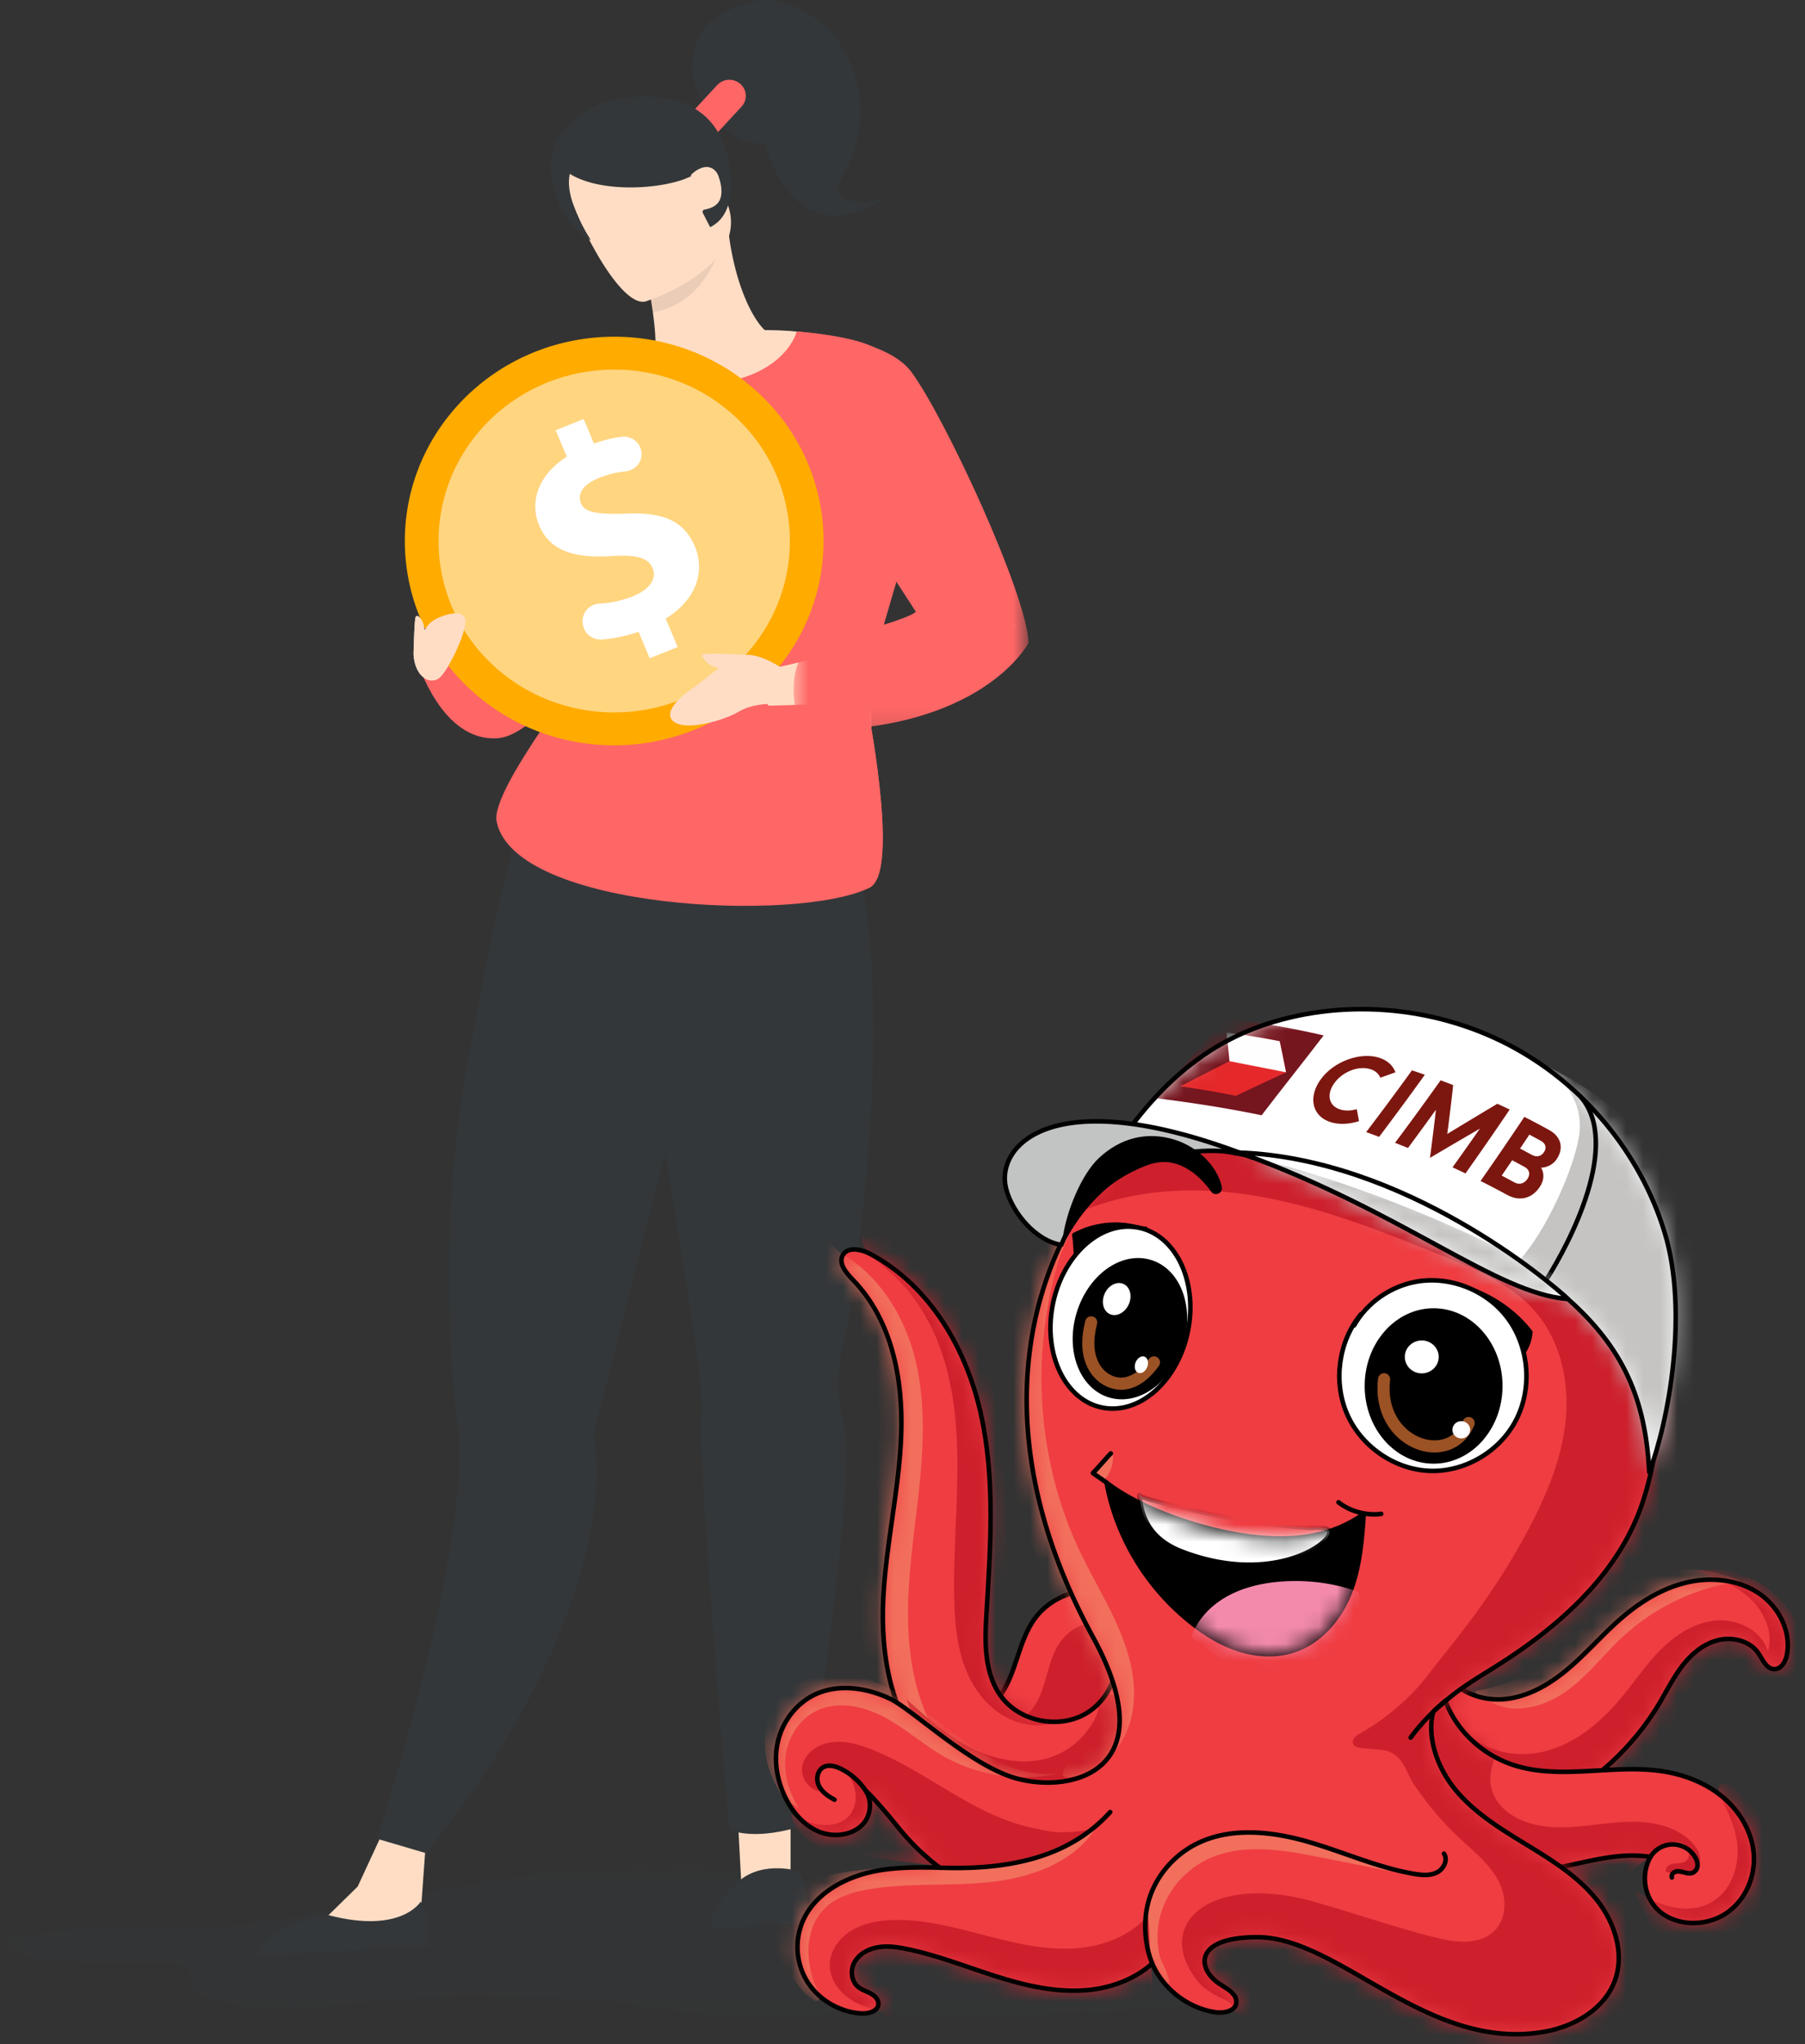 <svg width="106" height="120" viewBox="0 0 106 120" fill="none" xmlns="http://www.w3.org/2000/svg">
    <rect x="0" y="0" width="106" height="120" fill="#333333" stroke="none"/>
    <g opacity=".3">
        <mask id="a" style="mask-type:alpha" maskUnits="userSpaceOnUse" x="0" y="109" width="72" height="10">
            <path fill-rule="evenodd" clip-rule="evenodd" d="M.438 109.504h71.17v8.813H.439v-8.813z" fill="#fff"/>
        </mask>
        <g mask="url(#a)">
            <path fill-rule="evenodd" clip-rule="evenodd" d="M12.683 113.209s-12.267-.026-12.245.643c.074 2.236 9.721.927 10.514 1.598.388.33-.041 1.048.643 1.513 2.727 1.847 12.21.17 15.597.183 9.224.037 11.56.868 12.63.975 3.005.299 11.508.183 13.9.124 4.923-.121 18.162.372 17.883-1.518-.125-.847-12.839-2.635-15.002-2.865-1.853-.195-3.125-1.372-4.786-2.063-2.325-.968-4.877-1.552-7.387-1.92-10.52-1.54-21.302 2.073-31.747 3.33z" fill="#333739"/>
        </g>
    </g>
    <path fill-rule="evenodd" clip-rule="evenodd" d="M24.53 38.879s1.41 4.657 4.655 4.461c2.781-.168 6.208-6.547 6.208-6.547L24.53 38.879z" fill="#F66"/>
    <path d="m21.005 110.748-1.714 1.682 1.714 1.122 3.714-1.402.285-3.925-2.57-.561-1.429 3.084z" fill="#FFDDC5"/>
    <path fill-rule="evenodd" clip-rule="evenodd" d="m22.146 107.944 2.857.841s7.975-9.172 9.763-19.337c.32-1.814.383-3.59.092-5.252 0 0 .118-.462.324-1.28l.026-.11c.091-.358.2-.78.319-1.258.39-1.543.927-3.656 1.539-6.06 1.41-5.533 4.645-18.017 6.037-23.211L30.52 48.664s-1.202 3.202-2.676 11.798a63.882 63.882 0 0 0-.677 3.718 69.145 69.145 0 0 0-.578 4.996 74.328 74.328 0 0 0-.098 10.192c.088 1.517.225 3.088.42 4.705.142 1.185.062 2.781-.164 4.605-1.03 8.34-4.602 19.266-4.602 19.266z" fill="#333739"/>
    <path d="m25.151 114.225-9.95.6c.084-1.854 4.09-2.397 4.09-2.397 4.285 1.122 5.414-.795 5.414-.795.72 1.017.447 2.592.447 2.592z" fill="#333739"/>
    <path fill-rule="evenodd" clip-rule="evenodd" d="m26.59 69.177 8.62 13.63.317-1.258c.39-1.544.928-3.656 1.54-6.06 1.41-5.533 4.645-18.017 6.036-23.212L30.52 48.664s-1.202 3.203-2.675 11.799a63.76 63.76 0 0 0-.678 3.718 69.602 69.602 0 0 0-.578 4.996z" fill="#333739"/>
    <path d="m43.573 111.308 2.856-.281v-5.047h-3.142l.286 5.328z" fill="#FFDDC5"/>
    <path fill-rule="evenodd" clip-rule="evenodd" d="M46.935 109.852s.793 1.611.232 3.044l-5.412.326s-.191-1.25 1.68-2.825c1.419-1.194 3.5-.545 3.5-.545z" fill="#333739"/>
    <path fill-rule="evenodd" clip-rule="evenodd" d="M35.629 26.28c1.07.635 2.395 1.133 4.034 1.4 6.146 1.003 8.152-4.146 8.807-7.637-.855-.413-1.64-.468-2.091-.493a20.11 20.11 0 0 0-1.287-.026c-.713-.469-1.858-2.494-2.286-5.72l-.281.093-4.695 1.566s.312 1.472.509 2.87c.152 1.093.23 2.141.034 2.41-.367.102-.588.167-.588.167s0 .003-.002.005c-.058.107-1.302 2.419-2.154 5.366z" fill="#FFDDC5"/>
    <path opacity=".1" fill-rule="evenodd" clip-rule="evenodd" d="M37.83 15.465s.313 1.47.509 2.868c2.688-.428 3.785-3.023 4.187-4.435l-4.696 1.567z" fill="#333739"/>
    <path fill-rule="evenodd" clip-rule="evenodd" d="M37.914 17.695s6.13-1.942 4.835-5.657c-1.294-3.716-1.375-6.469-5.344-5.386-3.969 1.082-4.232 2.753-4.107 4.096.123 1.342 2.988 7.357 4.616 6.947zM36.306 20.684s10.304-3.116 15.085.28l-.318 31.148-20.764-3.6s.451-1.997 4.046-7.452c3.594-5.454 1.405-13.006 1.95-20.376z" fill="#FFDDC5"/>
    <path fill-rule="evenodd" clip-rule="evenodd" d="m35.86 49.504.05.288c.016.08.034.18.055.294.137.759.398 2.213.736 4.106.885 4.963 2.284 12.935 3.294 19.234.79 4.924 1.343 8.826 1.225 9.463-.355 1.922 1.613 24.529 1.613 24.529 1.77.675 4.33-.251 4.33-.251s3.244-20.662 2.416-23.46c-.828-2.798.083-5.28.083-5.28 2.538-15.766 1.581-24.367.602-28.455-.284-1.188-.57-1.995-.774-2.485a5.067 5.067 0 0 0-.284-.606c-7.983-1.528-13.347 2.623-13.347 2.623z" fill="#333739"/>
    <path fill-rule="evenodd" clip-rule="evenodd" d="M53.358 29.721c-.27 3.761-2.003 8.448-2.57 10.95 0 0 1.745 8.458.741 10.87-.113.275-.264.472-.457.568-4.152 2.076-20.877 1.312-21.909-3.888-.375-1.888 5.472-9.162 5.805-9.998.138-.345.068-.556.075-1.261-.886 3.365-7.938 2.138-7.938 2.138.634-1.228 2.399-11.12 4.136-14.944 1.307-2.874 5.24-3.516 5.24-3.516s1.808 2.456 5.768 1.853 4.539-3.032 4.539-3.032 3.563.247 4.705 1.04c.198.137 2.218 4.292 1.864 9.22z" fill="#F66"/>
    <path fill-rule="evenodd" clip-rule="evenodd" d="M50.789 40.67s1.744 8.46.74 10.871c-3.204-1.338-5.914-5.318-5.639-9.951.204-3.425.776-4.238 2.513-6.295 1.276-1.512 4.43-1.783 4.225-1.088-.609 2.07-1.54 5.142-1.84 6.463z" fill="#F66"/>
    <path fill-rule="evenodd" clip-rule="evenodd" d="M59.63 36.661c-.487.443-1.412 2.782-1.877 3.115-2.09 1.494-12.65 1.653-12.65 1.653l-.228-2.076s9.816-2.2 10.798-2.804c.185-.113.73-2.276 1.062-2.65l2.895 2.762z" fill="#FFDDC5"/>
    <mask id="b" style="mask-type:alpha" maskUnits="userSpaceOnUse" x="46" y="19" width="15" height="24">
        <path fill-rule="evenodd" clip-rule="evenodd" d="M46.605 19.46H60.4V42.89H46.605V19.46z" fill="#fff"/>
    </mask>
    <g mask="url(#b)">
        <path fill-rule="evenodd" clip-rule="evenodd" d="M46.788 19.46s5.169.287 6.717 2.354c1.958 2.613 6.858 13.197 6.894 15.937 0 0-2.759 5.317-13.38 5.133 0 0-1.34-3.733.804-5.121 0 0 5.37-1.273 5.961-1.849l-4.922-7.6-2.074-8.853z" fill="#F66"/>
    </g>
    <path fill-rule="evenodd" clip-rule="evenodd" d="M27.308 36.308c-.198-.623-1.584-.143-2.035.25a1.85 1.85 0 0 0-.335.437 5.292 5.292 0 0 1-.053-.285c-.046-.295-.433-.806-.496-.402s-.102 2.086-.102 2.086c.068 1.35.99 1.852 1.53 1.38.542-.474 1.69-2.844 1.491-3.466z" fill="#FFDDC5"/>
    <path fill-rule="evenodd" clip-rule="evenodd" d="M40.672 3.92c.02-2.358 1.508-3.292 3.51-3.824 1.997-.54 4.238 1.356 4.413 1.545 2.065 2.225 2.505 5.466 1.156 8.17-.148.3-.293.6-.434.889-.782 1.608 2.491 1.057 2.491 1.057-5.218 3.092-6.758-2.816-6.883-3.344-2.079.21-4.271-2.3-4.253-4.492z" fill="#333739"/>
    <path fill-rule="evenodd" clip-rule="evenodd" d="M39.65 9.071a.98.98 0 0 0 1.361-.07l2.54-2.744a.93.93 0 0 0-.073-1.331.98.98 0 0 0-1.362.069l-2.538 2.744a.927.927 0 0 0 .072 1.332z" fill="#F66"/>
    <path fill-rule="evenodd" clip-rule="evenodd" d="M33.031 12.369c-.65-1.316-.915-2.616-.498-3.762.042-.186.13-.371.277-.577.44-.734 1.22-1.398 2.429-1.936a.185.185 0 0 1 .078-.015c.197-.073.398-.14.596-.19.102-.034.213-.057.33-.076.385-.078.762-.113 1.125-.126 3.23-.184 5.302 1.322 5.54 4.686.125 1.73-.437 2.587-1.205 2.963l-.444-.866c-.009-.169.132-.167.132-.167.94-.186 1.107-.755.893-1.703-.107-.458-.345-.726-.66-.784-.006-.005-.014-.002-.024-.004l-.035-.007c-.01-.002-.017.001-.027-.002-.014-.001-.025-.004-.043-.004-.003.003-.013 0-.021.004-.013-.001-.032 0-.039.003-.004.002-.014-.001-.02.003-.02 0-.03.006-.047.007-.004.002-.004.002-.015-.001a.975.975 0 0 0-.246.082l-.008.004-.06.028-.01.005-.06.03-.01.005c-.019.01-.042.029-.064.039l-.004.002c-.09.06-.186.138-.278.223-.061.054.005.06-.055.129l-.201.083c-.063.03-.137.059-.213.088-1.775.626-4.983.73-6.68-.326-.256 1.1.454 2.662 1.24 3.896-.71-.415-1.302-.98-1.673-1.734z" fill="#333739"/>
    <path fill-rule="evenodd" clip-rule="evenodd" d="m35.633 42.11-.516.673-1.377-.294.473-.723 1.42.344zM33.05 41.52v-.336l.533.166.092.673-.624-.502z" fill="#FFDDC5"/>
    <path fill-rule="evenodd" clip-rule="evenodd" d="M45.184 39.808c4.558-4.912 4.172-12.497-.863-16.942-5.034-4.444-12.81-4.065-17.367.846-4.557 4.913-4.171 12.499.864 16.943 5.034 4.445 12.81 4.065 17.366-.847z" fill="#FFAB00"/>
    <path opacity=".5" fill-rule="evenodd" clip-rule="evenodd" d="M43.72 38.513c3.823-4.121 3.497-10.487-.728-14.217-4.223-3.728-10.747-3.41-14.571.711-3.824 4.123-3.5 10.487.724 14.217 4.224 3.73 10.749 3.411 14.574-.71z" fill="#fff"/>
    <path fill-rule="evenodd" clip-rule="evenodd" d="m38.154 38.642-.653-1.555a8.567 8.567 0 0 1-2.156.455 1.066 1.066 0 0 1-.735-.226 1.015 1.015 0 0 1-.379-.654l-.01-.064a1.007 1.007 0 0 1 .226-.788c.09-.11.204-.199.333-.263a1.08 1.08 0 0 1 .412-.111 6.22 6.22 0 0 0 1.948-.42c.957-.383 1.46-1.005 1.185-1.66-.26-.621-.962-.798-2.376-.712-2.043.129-3.611-.2-4.278-1.788-.604-1.44-.038-2.985 1.613-4.047l-.653-1.554 1.644-.657.605 1.44a7.892 7.892 0 0 1 1.621-.397c.274-.034.55.04.768.203a1.018 1.018 0 0 1 .374 1.078 1.036 1.036 0 0 1-.505.628 1.062 1.062 0 0 1-.399.122 5.677 5.677 0 0 0-1.56.386c-1.09.436-1.249 1.035-1.059 1.492.228.54.958.65 2.604.603 2.285-.112 3.47.467 4.087 1.94.612 1.456.077 3.123-1.715 4.222l.7 1.67-1.642.657z" fill="#fff"/>
    <path fill-rule="evenodd" clip-rule="evenodd" d="M45.923 39.23s-1.495-1.048-2.44-.734c-.947.315-2.287 1.59-2.796 1.904-.507.313-1.871 1.407-1.109 1.973.762.566 2.982-.093 3.846-.615.862-.52 2.256-.445 2.256-.445l.243-2.083z" fill="#FFDDC5"/>
    <path fill-rule="evenodd" clip-rule="evenodd" d="M43.752 38.444s-1.743-.098-2.215-.06c-.471.038-.337.131-.053.474.282.343 1.192.426 1.242.549.049.123 1.026-.963 1.026-.963zM27.308 36.308c-.198-.623-1.584-.143-2.035.25a1.85 1.85 0 0 0-.335.437 5.292 5.292 0 0 1-.053-.285c-.046-.295-.433-.806-.496-.402s-.102 2.086-.102 2.086c.068 1.35.99 1.852 1.53 1.38.542-.474 1.69-2.844 1.491-3.466z" fill="#FFDDC5"/>
    <path fill-rule="evenodd" clip-rule="evenodd" d="M84.766 97.97c.59 1.264 2.15 1.907 3.572 1.778 1.422-.13 2.706-.895 3.78-1.807 1.074-.913 1.994-1.987 3.057-2.912 1.097-.955 2.37-1.758 3.798-2.11 1.427-.354 3.021-.218 4.25.573 1.227.789 2 2.287 1.704 3.689-.079.372-.313.793-.704.805-.483.013-.701-.557-.969-.946-.494-.718-1.516-.97-2.375-.75-.859.218-1.565.825-2.095 1.518-.53.693-.913 1.478-1.36 2.224a15.652 15.652 0 0 1-5.415 5.379c-1.824 1.083-3.998 1.812-6.094 1.403a5.967 5.967 0 0 1-3.594-2.234 5.657 5.657 0 0 1-1.098-4.006l3.543-2.603z" fill="#EF3D42"/>
    <mask id="c" style="mask-type:alpha" maskUnits="userSpaceOnUse" x="81" y="92" width="24" height="15">
        <path fill-rule="evenodd" clip-rule="evenodd" d="M103.222 93.491c1.229.79 2.001 2.287 1.705 3.69-.079.372-.312.794-.704.805-.482.013-.701-.556-.969-.946-.494-.718-1.515-.97-2.375-.75-.859.217-1.565.825-2.095 1.518-.53.692-.913 1.477-1.36 2.223a15.65 15.65 0 0 1-5.415 5.38c-1.824 1.083-3.998 1.812-6.094 1.403a5.98 5.98 0 0 1-3.595-2.234 5.662 5.662 0 0 1-1.097-4.006l3.543-2.604c.59 1.263 2.15 1.907 3.572 1.777 1.422-.129 2.705-.894 3.78-1.807 1.075-.913 1.993-1.987 3.057-2.912 1.097-.953 2.371-1.756 3.798-2.11.487-.12.994-.184 1.498-.184.975 0 1.943.237 2.751.757z" fill="#fff"/>
    </mask>
    <g mask="url(#c)">
        <path fill-rule="evenodd" clip-rule="evenodd" d="M87.687 99.99c1.383.669 3.096.163 4.334-.735 1.238-.897 2.161-2.137 3.278-3.174a12.79 12.79 0 0 1 6.892-3.251c-2.24-1.117-5.126-.882-7.143.583-1.334.969-2.253 2.378-3.47 3.481a9.787 9.787 0 0 1-4.975 2.383l.29.348.794.365z" fill="#F26F5C"/>
    </g>
    <mask id="d" style="mask-type:alpha" maskUnits="userSpaceOnUse" x="81" y="92" width="24" height="15">
        <path fill-rule="evenodd" clip-rule="evenodd" d="M103.222 93.491c1.229.79 2.001 2.287 1.705 3.69-.079.372-.312.794-.704.805-.482.013-.701-.556-.969-.946-.494-.718-1.515-.97-2.375-.75-.859.217-1.565.825-2.095 1.518-.53.692-.913 1.477-1.36 2.223a15.65 15.65 0 0 1-5.415 5.38c-1.824 1.083-3.998 1.812-6.094 1.403a5.98 5.98 0 0 1-3.595-2.234 5.662 5.662 0 0 1-1.097-4.006l3.543-2.604c.59 1.263 2.15 1.907 3.572 1.777 1.422-.129 2.705-.894 3.78-1.807 1.075-.913 1.993-1.987 3.057-2.912 1.097-.953 2.371-1.756 3.798-2.11.487-.12.994-.184 1.498-.184.975 0 1.943.237 2.751.757z" fill="#fff"/>
    </mask>
    <g mask="url(#d)">
        <path fill-rule="evenodd" clip-rule="evenodd" d="M90.804 102.79c1.773-.477 3.232-1.717 4.39-3.105.797-.956 1.485-2 2.371-2.878.886-.878 2.023-1.597 3.286-1.679 1.263-.08 2.629.632 2.969 1.817.337-1.12-.211-2.357-1.093-3.151-.881-.794-2.042-1.222-3.192-1.56a5.701 5.701 0 0 1 3.783.686 5.44 5.44 0 0 1 2.4 2.922c.286.85.303 1.893-.354 2.518-.522.495-1.321.585-2.05.559-.73-.027-1.476-.14-2.18.049-.762.205-1.385.748-1.861 1.363-.475.614-.828 1.308-1.245 1.961-2.102 3.293-5.954 5.466-9.94 5.607-1.403.05-2.911-.18-3.94-1.109-.929-.838-1.316-2.201-.96-3.384a3.382 3.382 0 0 1 1.512-1.904c.713-.414.96-.186 1.5.297 1.234 1.102 3.002 1.422 4.604.991z" fill="#CD202C"/>
    </g>
    <path clip-rule="evenodd" d="M84.766 97.97c.59 1.264 2.15 1.907 3.572 1.778 1.422-.13 2.706-.895 3.78-1.807 1.074-.913 1.994-1.987 3.057-2.912 1.097-.955 2.37-1.758 3.798-2.11 1.427-.354 3.021-.218 4.25.573 1.227.789 2 2.287 1.704 3.689-.079.372-.313.793-.704.805-.483.013-.701-.557-.969-.946-.494-.718-1.516-.97-2.375-.75-.859.218-1.565.825-2.095 1.518-.53.693-.913 1.478-1.36 2.224a15.652 15.652 0 0 1-5.415 5.379c-1.824 1.083-3.998 1.812-6.094 1.403a5.967 5.967 0 0 1-3.594-2.234 5.657 5.657 0 0 1-1.098-4.006l3.543-2.603z" stroke="#000" stroke-width=".267"/>
    <path fill-rule="evenodd" clip-rule="evenodd" d="M80.815 105.212a9.602 9.602 0 0 0 3.917 3.627 9.969 9.969 0 0 0 5.31 1.012c2.314-.203 4.589-1.215 6.88-.839-.631 1.141-.33 2.629.766 3.368 1.095.739 2.67.653 3.749-.107 1.079-.761 1.648-2.109 1.557-3.401-.09-1.292-.794-2.507-1.801-3.357-1.007-.849-2.296-1.348-3.613-1.541-2.901-.425-5.974.554-8.748-.374-1.483-.497-2.764-1.535-3.533-2.864a6.187 6.187 0 0 1-.679-4.42l-3.805 8.896z" fill="#EF3D42"/>
    <mask id="e" style="mask-type:alpha" maskUnits="userSpaceOnUse" x="80" y="96" width="24" height="17">
        <path fill-rule="evenodd" clip-rule="evenodd" d="M85.3 100.736c.767 1.329 2.05 2.367 3.531 2.864 1.599.534 3.294.436 5 .338 1.256-.073 2.518-.144 3.748.036 1.32.193 2.607.692 3.614 1.542 1.006.849 1.711 2.064 1.801 3.357.091 1.291-.479 2.64-1.558 3.4-1.078.76-2.653.846-3.749.107-1.095-.738-1.396-2.227-.765-3.368-2.29-.376-4.567.636-6.88.839a9.969 9.969 0 0 1-5.31-1.012 9.597 9.597 0 0 1-3.917-3.627l3.805-8.896a6.182 6.182 0 0 0 .68 4.42z" fill="#fff"/>
    </mask>
    <g mask="url(#e)">
        <path fill-rule="evenodd" clip-rule="evenodd" d="M88.57 106.406c.998.756 2.345.921 3.61.857 1.264-.064 2.515-.33 3.781-.319 1.266.011 2.609.346 3.449 1.266.331.362.574.891.348 1.322-.162.306-.523.472-.875.499-.352.028-.702-.061-1.043-.149-.088-.22.169-.431.407-.474.24-.043.502-.008.709-.131.352-.207.29-.783-.05-1.012-.337-.229-.811-.169-1.173.024-.361.194-.643.498-.947.769-1.693 1.507-4.147 1.996-6.431 1.773-2.285-.223-4.448-1.081-6.546-1.985-1.32-.568-2.696-1.212-3.507-2.373-.6-.858-.825-1.928-.773-2.964.05-1.037.361-2.045.76-3.008.3-.723.654-1.434 1.172-2.029.519-.593 1.217-1.066 2.007-1.201 1.45-.25 2.896.698 3.648 1.93.649 1.059 1.285 2.683.732 3.87-.561 1.208-.449 2.449.721 3.335z" fill="#CD202C"/>
    </g>
    <mask id="f" style="mask-type:alpha" maskUnits="userSpaceOnUse" x="80" y="96" width="24" height="17">
        <path fill-rule="evenodd" clip-rule="evenodd" d="M85.3 100.736c.767 1.329 2.05 2.367 3.531 2.864 1.599.534 3.294.436 5 .338 1.256-.073 2.518-.144 3.748.036 1.32.193 2.607.692 3.614 1.542 1.006.849 1.711 2.064 1.801 3.357.091 1.291-.479 2.64-1.558 3.4-1.078.76-2.653.846-3.749.107-1.095-.738-1.396-2.227-.765-3.368-2.29-.376-4.567.636-6.88.839a9.969 9.969 0 0 1-5.31-1.012 9.597 9.597 0 0 1-3.917-3.627l3.805-8.896a6.182 6.182 0 0 0 .68 4.42z" fill="#fff"/>
    </mask>
    <g mask="url(#f)">
        <path fill-rule="evenodd" clip-rule="evenodd" d="M102.015 108.197c.168 1.378-.386 2.933-1.661 3.558-1.37.672-3.045.081-4.31-.762.386 1.598 1.54 3.04 3.11 3.649 1.568.609 3.517.291 4.685-.895 1.388-1.406 1.445-3.698.607-5.468a8.217 8.217 0 0 0-1.341-1.966c-.311-.345-1.275-1.576-1.761-1.608-.803-.054-.217.973-.059 1.284.354.695.634 1.434.73 2.208z" fill="#CD202C"/>
    </g>
    <path clip-rule="evenodd" d="M80.815 105.212a9.602 9.602 0 0 0 3.917 3.627 9.969 9.969 0 0 0 5.31 1.012c2.314-.203 4.589-1.215 6.88-.839-.631 1.141-.33 2.629.766 3.368 1.095.739 2.67.653 3.749-.107 1.079-.761 1.648-2.109 1.557-3.401-.09-1.292-.794-2.507-1.801-3.357-1.007-.849-2.296-1.348-3.613-1.541-2.901-.426-5.974.554-8.748-.374-1.483-.497-2.764-1.535-3.533-2.864a6.187 6.187 0 0 1-.679-4.42l-3.805 8.896z" stroke="#000" stroke-width=".267"/>
    <path d="M96.923 109.011a1.548 1.548 0 0 1 1.334-.737 1.546 1.546 0 0 1 1.31.779c.081.15.137.32.12.489a.484.484 0 0 1-.284.399c-.152.061-.326.025-.485-.019-.158-.043-.324-.093-.485-.057-.16.037-.304.198-.25.349" stroke="#000" stroke-width=".267" stroke-linecap="round" stroke-linejoin="round"/>
    <path fill-rule="evenodd" clip-rule="evenodd" d="M67.689 95.555c-.607-1.2-1.885-2.055-3.256-2.176-1.37-.123-2.788.492-3.61 1.565-.534.699-.813 1.548-1.088 2.377-.274.83-.562 1.677-1.11 2.366-.55.69-1.417 1.203-2.31 1.107.989 1.24 2.399 2.183 3.938 2.656 1.538.472 3.297.358 4.669-.468 1.202-.722 2.039-1.937 2.457-3.249.419-1.31.933-2.945.31-4.178z" fill="#EF3D42"/>
    <path clip-rule="evenodd" d="M67.689 95.555c-.607-1.2-1.885-2.055-3.256-2.176-1.37-.123-2.788.492-3.61 1.565-.534.699-.813 1.548-1.088 2.377-.274.83-.562 1.677-1.11 2.366-.55.69-1.417 1.203-2.31 1.107.989 1.24 2.399 2.183 3.938 2.656 1.538.472 3.297.358 4.669-.468 1.202-.722 2.039-1.937 2.457-3.249.419-1.31.933-2.945.31-4.178z" stroke="#000" stroke-width=".267"/>
    <path fill-rule="evenodd" clip-rule="evenodd" d="M62.03 96.77c-.453.872-.572 1.873-.955 2.776-.384.904-1.182 1.772-2.188 1.755 1.108 1.335 2.933 2.216 4.654 1.839 1.933-.422 2.987-2.133 2.9-3.97-.063-1.274-.462-3.32-1.924-3.765-1.045-.317-2.043.512-2.486 1.365z" fill="#CD202C"/>
    <path fill-rule="evenodd" clip-rule="evenodd" d="M65.383 96.214c.606 1.623-.17 3.62-1.73 4.45-1.558.829-3.708.389-4.791-.98-1.08-1.368-1.035-3.252-.93-4.972.235-3.893.518-7.844-.32-11.66-.836-3.814-2.97-7.55-6.49-9.428-.524-.279-1.306-.455-1.615.041-.303.484.175 1.056.576 1.467 2.292 2.359 2.956 5.824 2.841 9.066-.115 3.243-.898 6.434-1.055 9.675-.157 3.24.41 6.707 2.608 9.149.954 1.058 2.028 1.908 3.334 2.512 1.308.603 2.784.906 4.217.717 1.435-.188 2.818-.893 3.677-2.024.738-.974 1.057-2.207 1.055-3.416-.004-1.21-.311-2.401-.73-3.54l-.647-1.057z" fill="#EF3D42"/>
    <mask id="g" style="mask-type:alpha" maskUnits="userSpaceOnUse" x="49" y="73" width="18" height="34">
        <path fill-rule="evenodd" clip-rule="evenodd" d="M51.123 73.624c3.518 1.878 5.654 5.614 6.49 9.429.838 3.815.554 7.767.32 11.66-.105 1.72-.15 3.604.93 4.971 1.082 1.369 3.233 1.809 4.791.98 1.559-.83 2.336-2.827 1.73-4.45l.646 1.057c.419 1.138.727 2.33.73 3.539.004 1.21-.316 2.442-1.055 3.417-.858 1.132-2.241 1.837-3.676 2.025-1.434.187-2.91-.115-4.217-.718-1.307-.604-2.38-1.454-3.334-2.513-2.198-2.442-2.765-5.906-2.609-9.148.158-3.24.94-6.432 1.056-9.674.115-3.242-.55-6.707-2.842-9.067-.4-.41-.878-.984-.576-1.467.142-.227.382-.313.653-.313.318 0 .679.121.963.272z" fill="#fff"/>
    </mask>
    <g mask="url(#g)">
        <path fill-rule="evenodd" clip-rule="evenodd" d="M49.316 73.534c2.235 1.251 3.698 3.553 4.357 5.976.657 2.423.591 4.976.347 7.47-.246 2.495-.664 4.98-.694 7.485-.03 2.506.355 5.078 1.611 7.266-2.339-.595-4.245-2.57-4.706-4.876-.361-1.813.11-3.67.354-5.501a22.348 22.348 0 0 0-2.166-12.86c-.487-.974-1.055-1.941-1.207-3.014-.153-1.073.232-2.309 1.224-2.804l.88.858z" fill="#F26F5C"/>
    </g>
    <mask id="h" style="mask-type:alpha" maskUnits="userSpaceOnUse" x="49" y="73" width="18" height="34">
        <path fill-rule="evenodd" clip-rule="evenodd" d="M51.123 73.624c3.518 1.878 5.654 5.614 6.49 9.429.838 3.815.554 7.767.32 11.66-.105 1.72-.15 3.604.93 4.971 1.082 1.369 3.233 1.809 4.791.98 1.559-.83 2.336-2.827 1.73-4.45l.646 1.057c.419 1.138.727 2.33.73 3.539.004 1.21-.316 2.442-1.055 3.417-.858 1.132-2.241 1.837-3.676 2.025-1.434.187-2.91-.115-4.217-.718-1.307-.604-2.38-1.454-3.334-2.513-2.198-2.442-2.765-5.906-2.609-9.148.158-3.24.94-6.432 1.056-9.674.115-3.242-.55-6.707-2.842-9.067-.4-.41-.878-.984-.576-1.467.142-.227.382-.313.653-.313.318 0 .679.121.963.272z" fill="#fff"/>
    </mask>
    <g mask="url(#h)">
        <path fill-rule="evenodd" clip-rule="evenodd" d="M55.11 78.862c.926 2.39 1.134 4.987 1.115 7.542-.02 2.554-.256 5.107-.18 7.66.039 1.27.158 2.554.598 3.75.438 1.197 1.226 2.309 2.357 2.948 1.13.638 2.626.73 3.73.05-.999-.292-1.794-1.069-2.287-1.962-.495-.894-.72-1.902-.885-2.904-.61-3.734-.426-7.544-.759-11.31-.332-3.767-1.26-7.644-3.74-10.558-.573-.674-1.258-1.31-2.091-1.667-.54-.232-1.933-.627-2.267.081-.282.599.507 1.292.903 1.616.729.599 1.394 1.213 1.962 1.965a11.55 11.55 0 0 1 1.543 2.789z" fill="#CD202C"/>
    </g>
    <mask id="i" style="mask-type:alpha" maskUnits="userSpaceOnUse" x="49" y="73" width="18" height="34">
        <path fill-rule="evenodd" clip-rule="evenodd" d="M51.123 73.624c3.518 1.878 5.654 5.614 6.49 9.429.838 3.815.554 7.767.32 11.66-.105 1.72-.15 3.604.93 4.971 1.082 1.369 3.233 1.809 4.791.98 1.559-.83 2.336-2.827 1.73-4.45l.646 1.057c.419 1.138.727 2.33.73 3.539.004 1.21-.316 2.442-1.055 3.417-.858 1.132-2.241 1.837-3.676 2.025-1.434.187-2.91-.115-4.217-.718-1.307-.604-2.38-1.454-3.334-2.513-2.198-2.442-2.765-5.906-2.609-9.148.158-3.24.94-6.432 1.056-9.674.115-3.242-.55-6.707-2.842-9.067-.4-.41-.878-.984-.576-1.467.142-.227.382-.313.653-.313.318 0 .679.121.963.272z" fill="#fff"/>
    </mask>
    <g mask="url(#i)">
        <path fill-rule="evenodd" clip-rule="evenodd" d="M61.778 103.132c-1.523.538-3.256.22-4.7-.499-1.442-.719-2.65-1.805-3.839-2.876.816 2.606 2.85 4.827 5.419 5.918 1.191.505 2.508.777 3.801.64 1.293-.138 2.558-.708 3.396-1.675.838-.967 1.2-2.341.811-3.547-.183-.566-.53-1.093-1.028-1.435-.245-.168-.559-.292-.84-.194-.43.152-.246.582-.303.899-.074.411-.367.857-.609 1.191a4.486 4.486 0 0 1-2.108 1.578z" fill="#CD202C"/>
    </g>
    <path clip-rule="evenodd" d="M65.383 96.21c.606 1.623-.17 3.62-1.73 4.45-1.558.829-3.708.389-4.791-.98-1.08-1.368-1.035-3.252-.93-4.972.235-3.893.518-7.844-.32-11.66-.836-3.813-2.97-7.55-6.49-9.428-.524-.279-1.306-.455-1.615.041-.303.484.175 1.056.576 1.467 2.292 2.36 2.956 5.824 2.841 9.066-.115 3.243-.898 6.435-1.055 9.675-.157 3.24.41 6.707 2.608 9.149.954 1.058 2.028 1.909 3.334 2.512 1.308.603 2.784.906 4.217.717 1.435-.188 2.818-.893 3.677-2.024.738-.974 1.057-2.207 1.055-3.416-.004-1.21-.311-2.401-.73-3.54l-.647-1.057z" stroke="#000" stroke-width=".267"/>
    <path fill-rule="evenodd" clip-rule="evenodd" d="M50.702 107.055c-.597.675-1.67.823-2.526.504-.856-.319-1.507-1.028-1.94-1.813-.592-1.075-.829-2.354-.544-3.543.285-1.189 1.116-2.266 2.26-2.77 1.354-.595 2.968-.345 4.305.286 1.337.632 4.734 3.94 7.434 4.683 3.287.905 8.772-.469 4.492-8.302-7.192-13.16-3.054-23.45 1.54-27.969 4.595-4.519 11.814-6.327 18.086-4.531 5.014 1.436 9.288 5.05 11.595 9.608 2.306 4.557 2.655 9.983 1.11 14.834-1.37 4.31-4.949 7.48-8.865 9.906-1.09.675-2.098 1.297-2.942 2.068-.128.116-.444.34-.543.477-.383 1.494.247 3.244 1.23 4.48 1.091 1.371 2.63 2.328 4.14 3.251 1.51.922 3.054 1.866 4.167 3.221 1.113 1.354 1.732 3.225 1.122 4.854-.615 1.646-2.37 2.668-4.145 2.976-6.868 1.193-12.005-5.553-16.848-5.553-3.704 0-3.514 1.804-2.316 2.667.463.333 1.117.603 1.091 1.163-.023.501-.721.652-1.231.576-1.633-.245-3.074-1.388-3.71-2.861-1.002.904-2.384 1.426-3.762 1.557-1.823.174-3.651-.25-5.394-.801-1.742-.551-3.446-1.234-5.239-1.604-.554-.115-1.125-.199-1.684-.11-.558.089-1.108.376-1.387.854-.28.477-.217 1.155.224 1.499.213.167.485.242.723.373.238.13.46.357.44.622-.031.42-.593.57-1.026.54-1.28-.088-2.496-.812-3.159-1.88a3.872 3.872 0 0 1-.233-3.591c.732-1.611 2.515-2.563 4.296-2.895 1.223-.228 2.471-.218 3.72-.189a13.872 13.872 0 0 1-2.346-2.255c-.647-.792-1.283-1.577-2.016-2.287.393.562.352 1.42-.119 1.955z" fill="#EF3D42"/>
    <mask id="j" style="mask-type:alpha" maskUnits="userSpaceOnUse" x="45" y="62" width="53" height="58">
        <path fill-rule="evenodd" clip-rule="evenodd" d="M83.809 63.6c5.015 1.437 9.288 5.05 11.594 9.608 2.307 4.557 2.656 9.983 1.111 14.835-1.37 4.31-4.948 7.48-8.865 9.905-1.09.676-2.098 1.297-2.943 2.068-.127.117-.443.34-.543.477-.382 1.494.248 3.244 1.23 4.481 1.092 1.37 2.63 2.327 4.141 3.25 1.51.923 3.053 1.867 4.167 3.221 1.113 1.355 1.73 3.225 1.122 4.854-.615 1.645-2.37 2.668-4.145 2.976-6.868 1.194-12.005-5.552-16.848-5.552-3.705 0-3.513 1.803-2.316 2.666.463.333 1.117.604 1.092 1.163-.024.501-.722.653-1.233.576-1.632-.245-3.072-1.388-3.709-2.861-1.001.904-2.384 1.427-3.761 1.558-1.824.174-3.653-.25-5.395-.801-1.742-.552-3.447-1.234-5.24-1.604-.552-.115-1.125-.199-1.683-.111-.559.089-1.108.376-1.388.854-.278.478-.216 1.155.225 1.5.214.166.486.242.723.373.238.13.46.356.44.621-.032.42-.593.57-1.025.541-1.28-.088-2.497-.812-3.16-1.88a3.869 3.869 0 0 1-.233-3.591c.733-1.612 2.515-2.564 4.296-2.896 1.223-.227 2.471-.217 3.72-.189a13.868 13.868 0 0 1-2.346-2.255c-.647-.791-1.284-1.577-2.015-2.285.392.561.351 1.42-.12 1.953-.598.676-1.67.824-2.526.505-.855-.32-1.506-1.028-1.94-1.813-.593-1.076-.829-2.354-.544-3.543.284-1.19 1.115-2.267 2.26-2.77 1.354-.595 2.969-.345 4.305.286 1.336.631 4.734 3.939 7.435 4.683 3.286.904 8.771-.47 4.49-8.303-7.191-13.158-3.053-23.45 1.542-27.968 3.411-3.356 8.272-5.218 13.116-5.218 1.678 0 3.354.223 4.969.686z" fill="#fff"/>
    </mask>
    <g mask="url(#j)">
        <path fill-rule="evenodd" clip-rule="evenodd" d="M68.12 112.531c.374-1.494 1.48-2.798 2.918-3.439 2.015-.899 4.361-.484 6.533-.053l5.52 1.097c-2.168-.329-4.183-1.266-6.28-1.893-2.099-.628-4.451-.928-6.433-.01-1.651.764-2.86 2.371-3.108 4.133-.186 1.317.178 3.383 1.335 4.238.241-.4-.413-1.363-.512-1.821a4.975 4.975 0 0 1 .028-2.252z" fill="#F26F5C"/>
    </g>
    <mask id="k" style="mask-type:alpha" maskUnits="userSpaceOnUse" x="45" y="62" width="53" height="58">
        <path fill-rule="evenodd" clip-rule="evenodd" d="M83.809 63.6c5.015 1.437 9.288 5.05 11.594 9.608 2.307 4.557 2.656 9.983 1.111 14.835-1.37 4.31-4.948 7.48-8.865 9.905-1.09.676-2.098 1.297-2.943 2.068-.127.117-.443.34-.543.477-.382 1.494.248 3.244 1.23 4.481 1.092 1.37 2.63 2.327 4.141 3.25 1.51.923 3.053 1.867 4.167 3.221 1.113 1.355 1.73 3.225 1.122 4.854-.615 1.645-2.37 2.668-4.145 2.976-6.868 1.194-12.005-5.552-16.848-5.552-3.705 0-3.513 1.803-2.316 2.666.463.333 1.117.604 1.092 1.163-.024.501-.722.653-1.233.576-1.632-.245-3.072-1.388-3.709-2.861-1.001.904-2.384 1.427-3.761 1.558-1.824.174-3.653-.25-5.395-.801-1.742-.552-3.447-1.234-5.24-1.604-.552-.115-1.125-.199-1.683-.111-.559.089-1.108.376-1.388.854-.278.478-.216 1.155.225 1.5.214.166.486.242.723.373.238.13.46.356.44.621-.032.42-.593.57-1.025.541-1.28-.088-2.497-.812-3.16-1.88a3.869 3.869 0 0 1-.233-3.591c.733-1.612 2.515-2.564 4.296-2.896 1.223-.227 2.471-.217 3.72-.189a13.868 13.868 0 0 1-2.346-2.255c-.647-.791-1.284-1.577-2.015-2.285.392.561.351 1.42-.12 1.953-.598.676-1.67.824-2.526.505-.855-.32-1.506-1.028-1.94-1.813-.593-1.076-.829-2.354-.544-3.543.284-1.19 1.115-2.267 2.26-2.77 1.354-.595 2.969-.345 4.305.286 1.336.631 4.734 3.939 7.435 4.683 3.286.904 8.771-.47 4.49-8.303-7.191-13.158-3.053-23.45 1.542-27.968 3.411-3.356 8.272-5.218 13.116-5.218 1.678 0 3.354.223 4.969.686z" fill="#fff"/>
    </mask>
    <g mask="url(#k)">
        <path fill-rule="evenodd" clip-rule="evenodd" d="m64.862 86.86.023-.034c.39-.437.557-1.052.44-1.619-.29.47-.665.891-1.102 1.238.237.15.402.266.64.416z" fill="#F26F5C"/>
    </g>
    <mask id="l" style="mask-type:alpha" maskUnits="userSpaceOnUse" x="45" y="62" width="53" height="58">
        <path fill-rule="evenodd" clip-rule="evenodd" d="M83.809 63.6c5.015 1.437 9.288 5.05 11.594 9.608 2.307 4.557 2.656 9.983 1.111 14.835-1.37 4.31-4.948 7.48-8.865 9.905-1.09.676-2.098 1.297-2.943 2.068-.127.117-.443.34-.543.477-.382 1.494.248 3.244 1.23 4.481 1.092 1.37 2.63 2.327 4.141 3.25 1.51.923 3.053 1.867 4.167 3.221 1.113 1.355 1.73 3.225 1.122 4.854-.615 1.645-2.37 2.668-4.145 2.976-6.868 1.194-12.005-5.552-16.848-5.552-3.705 0-3.513 1.803-2.316 2.666.463.333 1.117.604 1.092 1.163-.024.501-.722.653-1.233.576-1.632-.245-3.072-1.388-3.709-2.861-1.001.904-2.384 1.427-3.761 1.558-1.824.174-3.653-.25-5.395-.801-1.742-.552-3.447-1.234-5.24-1.604-.552-.115-1.125-.199-1.683-.111-.559.089-1.108.376-1.388.854-.278.478-.216 1.155.225 1.5.214.166.486.242.723.373.238.13.46.356.44.621-.032.42-.593.57-1.025.541-1.28-.088-2.497-.812-3.16-1.88a3.869 3.869 0 0 1-.233-3.591c.733-1.612 2.515-2.564 4.296-2.896 1.223-.227 2.471-.217 3.72-.189a13.868 13.868 0 0 1-2.346-2.255c-.647-.791-1.284-1.577-2.015-2.285.392.561.351 1.42-.12 1.953-.598.676-1.67.824-2.526.505-.855-.32-1.506-1.028-1.94-1.813-.593-1.076-.829-2.354-.544-3.543.284-1.19 1.115-2.267 2.26-2.77 1.354-.595 2.969-.345 4.305.286 1.336.631 4.734 3.939 7.435 4.683 3.286.904 8.771-.47 4.49-8.303-7.191-13.158-3.053-23.45 1.542-27.968 3.411-3.356 8.272-5.218 13.116-5.218 1.678 0 3.354.223 4.969.686z" fill="#fff"/>
    </mask>
    <g mask="url(#l)">
        <path fill-rule="evenodd" clip-rule="evenodd" d="M62.021 87.31a23.238 23.238 0 0 0 1.125 3.174c1.021 2.33 2.568 4.501 3.198 6.979.393 1.545.373 3.247-.4 4.65a4.427 4.427 0 0 1-1.52 1.603c-.278.176-1.741.942-1.988.521-.197-.339.907-1.452 1.087-1.738.344-.542.774-1.231.719-1.896-.086-1.043-.468-2.038-.86-3.012-1.171-2.916-2.465-5.794-3.379-8.797-.913-3.003-1.441-6.165-1.037-9.271.34-2.618 1.433-6.363 3.915-7.847.193.418-.481 1.6-.63 2.069a23.63 23.63 0 0 0-.603 2.338 24.247 24.247 0 0 0 .373 11.228z" fill="#F26F5C"/>
    </g>
    <mask id="m" style="mask-type:alpha" maskUnits="userSpaceOnUse" x="45" y="62" width="53" height="58">
        <path fill-rule="evenodd" clip-rule="evenodd" d="M83.809 63.6c5.015 1.437 9.288 5.05 11.594 9.608 2.307 4.557 2.656 9.983 1.111 14.835-1.37 4.31-4.948 7.48-8.865 9.905-1.09.676-2.098 1.297-2.943 2.068-.127.117-.443.34-.543.477-.382 1.494.248 3.244 1.23 4.481 1.092 1.37 2.63 2.327 4.141 3.25 1.51.923 3.053 1.867 4.167 3.221 1.113 1.355 1.73 3.225 1.122 4.854-.615 1.645-2.37 2.668-4.145 2.976-6.868 1.194-12.005-5.552-16.848-5.552-3.705 0-3.513 1.803-2.316 2.666.463.333 1.117.604 1.092 1.163-.024.501-.722.653-1.233.576-1.632-.245-3.072-1.388-3.709-2.861-1.001.904-2.384 1.427-3.761 1.558-1.824.174-3.653-.25-5.395-.801-1.742-.552-3.447-1.234-5.24-1.604-.552-.115-1.125-.199-1.683-.111-.559.089-1.108.376-1.388.854-.278.478-.216 1.155.225 1.5.214.166.486.242.723.373.238.13.46.356.44.621-.032.42-.593.57-1.025.541-1.28-.088-2.497-.812-3.16-1.88a3.869 3.869 0 0 1-.233-3.591c.733-1.612 2.515-2.564 4.296-2.896 1.223-.227 2.471-.217 3.72-.189a13.868 13.868 0 0 1-2.346-2.255c-.647-.791-1.284-1.577-2.015-2.285.392.561.351 1.42-.12 1.953-.598.676-1.67.824-2.526.505-.855-.32-1.506-1.028-1.94-1.813-.593-1.076-.829-2.354-.544-3.543.284-1.19 1.115-2.267 2.26-2.77 1.354-.595 2.969-.345 4.305.286 1.336.631 4.734 3.939 7.435 4.683 3.286.904 8.771-.47 4.49-8.303-7.191-13.158-3.053-23.45 1.542-27.968 3.411-3.356 8.272-5.218 13.116-5.218 1.678 0 3.354.223 4.969.686z" fill="#fff"/>
    </mask>
    <g mask="url(#m)">
        <path fill-rule="evenodd" clip-rule="evenodd" d="M62.523 71.586c3.382-1.782 7.447-2.016 11.238-1.381 3.792.636 7.382 2.08 10.936 3.512 1.947.785 3.967 1.619 5.357 3.158 1.61 1.782 2.142 4.307 1.874 6.662-.268 2.356-1.259 4.577-2.398 6.673a40.84 40.84 0 0 1-2.99 4.669 57.831 57.831 0 0 1-1.698 2.192c-.546.673-1.05 1.397-1.633 2.034a13.727 13.727 0 0 1-3.321 2.648c-.126.072-.255.144-.346.255-.09.11-.134.27-.065.394.074.133.243.182.396.207.514.084 1.047.046 1.55.176.992.257 1.14 1.268 1.636 2.006a18.778 18.778 0 0 0 3.02 3.455c.769.687 1.562 1.395 1.992 2.32.43.924.4 2.131-.357 2.831-.8.738-2.07.666-3.142.41-2.355-.559-5.118-1.523-7.447-2.177-5.838-1.642-9.42 1.173-6.88 4.561.942 1.256 2.476 1.16 2.033 1.819 4.797 2.082 11.696 5.105 16.886 5.897 3.033.463 6.56.448 8.647-1.737 1.214-1.27 1.69-3.061 1.766-4.792.075-1.731-.206-3.456-.296-5.187-.362-6.957 2.347-13.73 2.705-20.687.572-11.136-5.413-22.372-15.103-28.35-3.275-2.02-6.985-3.48-10.855-3.751-3.87-.272-7.907.726-10.885 3.142-2.978 2.415-4.74 6.326-4.095 10.042l1.475-1z" fill="#CD202C"/>
    </g>
    <mask id="n" style="mask-type:alpha" maskUnits="userSpaceOnUse" x="45" y="62" width="53" height="58">
        <path fill-rule="evenodd" clip-rule="evenodd" d="M83.809 63.6c5.015 1.437 9.288 5.05 11.594 9.608 2.307 4.557 2.656 9.983 1.111 14.835-1.37 4.31-4.948 7.48-8.865 9.905-1.09.676-2.098 1.297-2.943 2.068-.127.117-.443.34-.543.477-.382 1.494.248 3.244 1.23 4.481 1.092 1.37 2.63 2.327 4.141 3.25 1.51.923 3.053 1.867 4.167 3.221 1.113 1.355 1.73 3.225 1.122 4.854-.615 1.645-2.37 2.668-4.145 2.976-6.868 1.194-12.005-5.552-16.848-5.552-3.705 0-3.513 1.803-2.316 2.666.463.333 1.117.604 1.092 1.163-.024.501-.722.653-1.233.576-1.632-.245-3.072-1.388-3.709-2.861-1.001.904-2.384 1.427-3.761 1.558-1.824.174-3.653-.25-5.395-.801-1.742-.552-3.447-1.234-5.24-1.604-.552-.115-1.125-.199-1.683-.111-.559.089-1.108.376-1.388.854-.278.478-.216 1.155.225 1.5.214.166.486.242.723.373.238.13.46.356.44.621-.032.42-.593.57-1.025.541-1.28-.088-2.497-.812-3.16-1.88a3.869 3.869 0 0 1-.233-3.591c.733-1.612 2.515-2.564 4.296-2.896 1.223-.227 2.471-.217 3.72-.189a13.868 13.868 0 0 1-2.346-2.255c-.647-.791-1.284-1.577-2.015-2.285.392.561.351 1.42-.12 1.953-.598.676-1.67.824-2.526.505-.855-.32-1.506-1.028-1.94-1.813-.593-1.076-.829-2.354-.544-3.543.284-1.19 1.115-2.267 2.26-2.77 1.354-.595 2.969-.345 4.305.286 1.336.631 4.734 3.939 7.435 4.683 3.286.904 8.771-.47 4.49-8.303-7.191-13.158-3.053-23.45 1.542-27.968 3.411-3.356 8.272-5.218 13.116-5.218 1.678 0 3.354.223 4.969.686z" fill="#fff"/>
    </mask>
    <g mask="url(#n)">
        <path fill-rule="evenodd" clip-rule="evenodd" d="M47.479 114.748c-.048-1.002.254-2.054.99-2.757.7-.667 1.695-.946 2.663-1.099 2.339-.372 4.736-.15 7.09-.413 2.353-.263 4.823-1.15 6.08-3.1-1.965 1.651-4.693 2.14-7.29 2.236-2.597.097-5.226-.133-7.777.351-1.386.264-2.86.844-3.484 2.076-.501.99-.322 2.206.21 3.18.217.395 1.499 2.343 2.035 2.234.362-.074-.157-.977-.23-1.211a5.909 5.909 0 0 1-.287-1.497z" fill="#F26F5C"/>
    </g>
    <mask id="o" style="mask-type:alpha" maskUnits="userSpaceOnUse" x="45" y="62" width="53" height="58">
        <path fill-rule="evenodd" clip-rule="evenodd" d="M83.809 63.6c5.015 1.437 9.288 5.05 11.594 9.608 2.307 4.557 2.656 9.983 1.111 14.835-1.37 4.31-4.948 7.48-8.865 9.905-1.09.676-2.098 1.297-2.943 2.068-.127.117-.443.34-.543.477-.382 1.494.248 3.244 1.23 4.481 1.092 1.37 2.63 2.327 4.141 3.25 1.51.923 3.053 1.867 4.167 3.221 1.113 1.355 1.73 3.225 1.122 4.854-.615 1.645-2.37 2.668-4.145 2.976-6.868 1.194-12.005-5.552-16.848-5.552-3.705 0-3.513 1.803-2.316 2.666.463.333 1.117.604 1.092 1.163-.024.501-.722.653-1.233.576-1.632-.245-3.072-1.388-3.709-2.861-1.001.904-2.384 1.427-3.761 1.558-1.824.174-3.653-.25-5.395-.801-1.742-.552-3.447-1.234-5.24-1.604-.552-.115-1.125-.199-1.683-.111-.559.089-1.108.376-1.388.854-.278.478-.216 1.155.225 1.5.214.166.486.242.723.373.238.13.46.356.44.621-.032.42-.593.57-1.025.541-1.28-.088-2.497-.812-3.16-1.88a3.869 3.869 0 0 1-.233-3.591c.733-1.612 2.515-2.564 4.296-2.896 1.223-.227 2.471-.217 3.72-.189a13.868 13.868 0 0 1-2.346-2.255c-.647-.791-1.284-1.577-2.015-2.285.392.561.351 1.42-.12 1.953-.598.676-1.67.824-2.526.505-.855-.32-1.506-1.028-1.94-1.813-.593-1.076-.829-2.354-.544-3.543.284-1.19 1.115-2.267 2.26-2.77 1.354-.595 2.969-.345 4.305.286 1.336.631 4.734 3.939 7.435 4.683 3.286.904 8.771-.47 4.49-8.303-7.191-13.158-3.053-23.45 1.542-27.968 3.411-3.356 8.272-5.218 13.116-5.218 1.678 0 3.354.223 4.969.686z" fill="#fff"/>
    </mask>
    <g mask="url(#o)">
        <path fill-rule="evenodd" clip-rule="evenodd" d="M51.988 118.151c-.75-.167-1.503-.399-2.125-.839-.622-.44-1.102-1.12-1.134-1.867-.036-.846.513-1.646 1.248-2.1.735-.455 1.628-.609 2.5-.631 1.744-.044 3.457.4 5.143.841 1.684.441 3.398.885 5.142.842 1.745-.043 3.556-.644 4.652-1.963.126 1.115.076 2.229.202 3.343.058.519.116 1.05-.017 1.555-.327 1.235-1.651 1.926-2.863 2.416-1.666.674-3.384 1.255-5.166 1.533-1.782.278-3.637.245-5.356-.289-.58-.181-1.153-.424-1.61-.817-.456-.393-.622-1.432-.616-2.024z" fill="#CD202C"/>
    </g>
    <mask id="p" style="mask-type:alpha" maskUnits="userSpaceOnUse" x="45" y="62" width="53" height="58">
        <path fill-rule="evenodd" clip-rule="evenodd" d="M83.809 63.6c5.015 1.437 9.288 5.05 11.594 9.608 2.307 4.557 2.656 9.983 1.111 14.835-1.37 4.31-4.948 7.48-8.865 9.905-1.09.676-2.098 1.297-2.943 2.068-.127.117-.443.34-.543.477-.382 1.494.248 3.244 1.23 4.481 1.092 1.37 2.63 2.327 4.141 3.25 1.51.923 3.053 1.867 4.167 3.221 1.113 1.355 1.73 3.225 1.122 4.854-.615 1.645-2.37 2.668-4.145 2.976-6.868 1.194-12.005-5.552-16.848-5.552-3.705 0-3.513 1.803-2.316 2.666.463.333 1.117.604 1.092 1.163-.024.501-.722.653-1.233.576-1.632-.245-3.072-1.388-3.709-2.861-1.001.904-2.384 1.427-3.761 1.558-1.824.174-3.653-.25-5.395-.801-1.742-.552-3.447-1.234-5.24-1.604-.552-.115-1.125-.199-1.683-.111-.559.089-1.108.376-1.388.854-.278.478-.216 1.155.225 1.5.214.166.486.242.723.373.238.13.46.356.44.621-.032.42-.593.57-1.025.541-1.28-.088-2.497-.812-3.16-1.88a3.869 3.869 0 0 1-.233-3.591c.733-1.612 2.515-2.564 4.296-2.896 1.223-.227 2.471-.217 3.72-.189a13.868 13.868 0 0 1-2.346-2.255c-.647-.791-1.284-1.577-2.015-2.285.392.561.351 1.42-.12 1.953-.598.676-1.67.824-2.526.505-.855-.32-1.506-1.028-1.94-1.813-.593-1.076-.829-2.354-.544-3.543.284-1.19 1.115-2.267 2.26-2.77 1.354-.595 2.969-.345 4.305.286 1.336.631 4.734 3.939 7.435 4.683 3.286.904 8.771-.47 4.49-8.303-7.191-13.158-3.053-23.45 1.542-27.968 3.411-3.356 8.272-5.218 13.116-5.218 1.678 0 3.354.223 4.969.686z" fill="#fff"/>
    </mask>
    <g mask="url(#p)">
        <path fill-rule="evenodd" clip-rule="evenodd" d="M46.898 106.123c-.597-.945-.918-2.083-.742-3.18.176-1.097.892-2.131 1.939-2.577 1.262-.537 2.752-.161 3.95.5 1.197.66 2.221 1.586 3.411 2.259a9.557 9.557 0 0 0 6.692.99c-1.476.171-2.962-.334-4.24-1.072-1.278-.74-2.395-1.709-3.577-2.586-1.183-.877-2.469-1.68-3.918-2.007-1.448-.326-3.096-.107-4.197.864-.88.775-1.322 1.96-1.297 3.114.026 1.155.486 2.275 1.172 3.218" fill="#F26F5C"/>
    </g>
    <mask id="q" style="mask-type:alpha" maskUnits="userSpaceOnUse" x="45" y="62" width="53" height="58">
        <path fill-rule="evenodd" clip-rule="evenodd" d="M83.809 63.6c5.015 1.437 9.288 5.05 11.594 9.608 2.307 4.557 2.656 9.983 1.111 14.835-1.37 4.31-4.948 7.48-8.865 9.905-1.09.676-2.098 1.297-2.943 2.068-.127.117-.443.34-.543.477-.382 1.494.248 3.244 1.23 4.481 1.092 1.37 2.63 2.327 4.141 3.25 1.51.923 3.053 1.867 4.167 3.221 1.113 1.355 1.73 3.225 1.122 4.854-.615 1.645-2.37 2.668-4.145 2.976-6.868 1.194-12.005-5.552-16.848-5.552-3.705 0-3.513 1.803-2.316 2.666.463.333 1.117.604 1.092 1.163-.024.501-.722.653-1.233.576-1.632-.245-3.072-1.388-3.709-2.861-1.001.904-2.384 1.427-3.761 1.558-1.824.174-3.653-.25-5.395-.801-1.742-.552-3.447-1.234-5.24-1.604-.552-.115-1.125-.199-1.683-.111-.559.089-1.108.376-1.388.854-.278.478-.216 1.155.225 1.5.214.166.486.242.723.373.238.13.46.356.44.621-.032.42-.593.57-1.025.541-1.28-.088-2.497-.812-3.16-1.88a3.869 3.869 0 0 1-.233-3.591c.733-1.612 2.515-2.564 4.296-2.896 1.223-.227 2.471-.217 3.72-.189a13.868 13.868 0 0 1-2.346-2.255c-.647-.791-1.284-1.577-2.015-2.285.392.561.351 1.42-.12 1.953-.598.676-1.67.824-2.526.505-.855-.32-1.506-1.028-1.94-1.813-.593-1.076-.829-2.354-.544-3.543.284-1.19 1.115-2.267 2.26-2.77 1.354-.595 2.969-.345 4.305.286 1.336.631 4.734 3.939 7.435 4.683 3.286.904 8.771-.47 4.49-8.303-7.191-13.158-3.053-23.45 1.542-27.968 3.411-3.356 8.272-5.218 13.116-5.218 1.678 0 3.354.223 4.969.686z" fill="#fff"/>
    </mask>
    <g mask="url(#q)">
        <path fill-rule="evenodd" clip-rule="evenodd" d="M57.575 106.183c-2.208-1.12-4.2-2.648-6.52-3.531-.719-.273-1.492-.484-2.255-.371-.762.112-1.506.618-1.675 1.349-.169.731.447 1.592 1.215 1.528-.443-.127-.6-.742-.33-1.105.27-.365.828-.452 1.25-.271.424.182.716.578.87 1.001.233.649.146 1.443-.365 1.917-.431.399-1.083.504-1.671.41-.588-.092-1.13-.357-1.662-.618.165.854.88 1.532 1.693 1.9.812.368 1.719.477 2.608.581 2.338.275 4.759.773 7.12.558 2.237-.201 4.424-.959 6.268-2.21-.306.208-1.508.247-1.893.241-.496-.008-1.029-.137-1.519-.239-1.094-.229-2.144-.637-3.134-1.14z" fill="#CD202C"/>
    </g>
    <path clip-rule="evenodd" d="M50.702 107.055c-.597.675-1.67.823-2.526.504-.856-.319-1.507-1.028-1.94-1.813-.592-1.075-.829-2.354-.544-3.543.285-1.189 1.116-2.266 2.26-2.77 1.354-.595 2.968-.345 4.305.286 1.337.632 4.734 3.94 7.434 4.683 3.287.905 8.772-.469 4.492-8.302-7.192-13.16-3.054-23.45 1.54-27.969 4.595-4.519 11.814-6.327 18.086-4.531 5.014 1.436 9.288 5.05 11.595 9.608 2.306 4.557 2.655 9.983 1.11 14.834-1.37 4.31-4.949 7.48-8.865 9.906-1.09.675-2.098 1.297-2.942 2.068-.128.116-.444.34-.543.477-.383 1.494.247 3.244 1.23 4.48 1.091 1.371 2.63 2.328 4.14 3.251 1.51.922 3.054 1.866 4.167 3.221 1.113 1.354 1.732 3.225 1.122 4.854-.615 1.646-2.37 2.668-4.145 2.976-6.868 1.193-12.005-5.553-16.848-5.553-3.704 0-3.514 1.804-2.316 2.667.463.333 1.117.603 1.091 1.163-.023.501-.721.652-1.231.576-1.633-.245-3.074-1.388-3.71-2.861-1.002.904-2.384 1.426-3.762 1.557-1.823.174-3.651-.25-5.394-.801-1.742-.551-3.446-1.234-5.239-1.604-.554-.115-1.125-.199-1.684-.11-.558.089-1.108.376-1.387.854-.28.477-.217 1.155.224 1.499.213.167.485.242.723.373.238.13.46.357.44.622-.031.42-.593.57-1.026.54-1.28-.088-2.496-.812-3.159-1.88a3.872 3.872 0 0 1-.233-3.591c.732-1.611 2.515-2.563 4.296-2.895 1.223-.228 2.471-.218 3.72-.189a13.868 13.868 0 0 1-2.346-2.255c-.647-.792-1.283-1.577-2.016-2.287.393.562.352 1.42-.119 1.955z" stroke="#000" stroke-width=".267"/>
    <path fill-rule="evenodd" clip-rule="evenodd" d="M96.854 86.42c-.218-4.263-1.507-7.263-4.774-10.16-3.268-2.897-11.12-7.115-20.07-8.662-2.67-.462-7.071.183-8.261 2.826 2.349-4.46 5.455-8.453 10.177-10.15 4.722-1.7 10.196-1.262 14.632 1.04 4.435 2.302 7.786 6.402 9.202 11.046 1.415 4.644.238 11.068-.906 14.06z" fill="#fff"/>
    <path clip-rule="evenodd" d="M80.086 88.879c-.106 1.595-.242 3.217-.85 4.703-.608 1.485-1.764 2.838-3.332 3.324-1.02.315-2.14.24-3.156-.085-1.016-.327-1.935-.892-2.767-1.546-2.604-2.049-4.413-5.03-4.995-8.236 2.093 1.626 5.7 2.802 8.356 3.155 2.655.354 4.889 0 6.744-1.315z" stroke="#000" stroke-width=".267" stroke-linecap="round" stroke-linejoin="round"/>
    <path fill-rule="evenodd" clip-rule="evenodd" d="M83.304 75.22c2.51-.13 5.055 1.025 6.563 2.979-.021.526-.267 1.073-.63 1.463-.965-2.348-3.353-4.101-5.933-4.441z" fill="#000"/>
    <path clip-rule="evenodd" d="M83.304 75.22c2.51-.13 5.055 1.025 6.563 2.979-.021.526-.267 1.073-.63 1.463-.965-2.348-3.353-4.101-5.933-4.441z" stroke="#000" stroke-width=".267" stroke-linecap="round" stroke-linejoin="round"/>
    <path fill-rule="evenodd" clip-rule="evenodd" d="M67.065 72.14a5.105 5.105 0 0 0-3.973.36c.087.52.064 1.074.151 1.595 1.002-1.083 2.54-1.843 4.034-1.955-.088.02-.123-.021-.212 0z" fill="#000"/>
    <path clip-rule="evenodd" d="M67.065 72.14a5.105 5.105 0 0 0-3.973.36c.087.52.064 1.074.151 1.595 1.002-1.083 2.54-1.843 4.034-1.955-.088.02-.123-.021-.212 0z" stroke="#000" stroke-width=".267" stroke-linecap="round" stroke-linejoin="round"/>
    <path fill-rule="evenodd" clip-rule="evenodd" d="M79.52 77.809c.757-1.339 2.13-2.286 3.626-2.564 2.02-.374 4.219.513 5.439 2.194 1.219 1.68 1.4 4.074.449 5.92-.952 1.846-2.991 3.054-5.045 2.989-2.054-.066-4.02-1.401-4.866-3.304-.845-1.903-.528-4.28.785-5.88" fill="#fff"/>
    <path d="M79.52 77.809c.757-1.339 2.13-2.286 3.626-2.564 2.02-.374 4.219.513 5.439 2.194 1.219 1.68 1.4 4.074.449 5.92-.952 1.846-2.991 3.054-5.045 2.989-2.054-.066-4.02-1.401-4.866-3.304-.845-1.903-.528-4.28.785-5.88" stroke="#000" stroke-width=".267" stroke-linecap="round" stroke-linejoin="round"/>
    <path fill-rule="evenodd" clip-rule="evenodd" d="M61.814 76.64c-.554 2.923.781 5.612 2.98 6.004 2.2.393 4.432-1.659 4.985-4.582.553-2.924-.78-5.613-2.98-6.006-2.2-.392-4.431 1.66-4.985 4.583z" fill="#fff"/>
    <path clip-rule="evenodd" d="M61.814 76.64c-.554 2.923.781 5.612 2.98 6.004 2.2.393 4.432-1.659 4.985-4.582.553-2.924-.78-5.613-2.98-6.006-2.2-.392-4.431 1.66-4.985 4.583z" stroke="#000" stroke-width=".267" stroke-linecap="round" stroke-linejoin="round"/>
    <path fill-rule="evenodd" clip-rule="evenodd" d="M80.275 81.362c0 2.446 1.752 4.429 3.914 4.429 2.161 0 3.915-1.983 3.915-4.43 0-2.446-1.754-4.427-3.915-4.427-2.162 0-3.914 1.981-3.914 4.428z" fill="#000"/>
    <path clip-rule="evenodd" d="M80.275 81.362c0 2.446 1.752 4.429 3.914 4.429 2.161 0 3.915-1.983 3.915-4.43 0-2.446-1.754-4.427-3.915-4.427-2.162 0-3.914 1.981-3.914 4.428z" stroke="#000" stroke-width=".267" stroke-linecap="round" stroke-linejoin="round"/>
    <path d="M86.246 83.537c-1.104 2.69-5.416 1.222-4.965-2.568" stroke="#9B5225" stroke-width=".712" stroke-linecap="round" stroke-linejoin="round"/>
    <path fill-rule="evenodd" clip-rule="evenodd" d="M63.341 77.144c-.637 2.166.197 4.305 1.862 4.777 1.665.472 3.53-.9 4.167-3.067.637-2.166-.197-4.305-1.861-4.776-1.665-.473-3.53.9-4.168 3.066z" fill="#000"/>
    <path clip-rule="evenodd" d="M63.341 77.144c-.637 2.166.197 4.305 1.862 4.777 1.665.472 3.53-.9 4.167-3.067.637-2.166-.197-4.305-1.861-4.776-1.665-.473-3.53.9-4.168 3.066z" stroke="#000" stroke-width=".267" stroke-linecap="round" stroke-linejoin="round"/>
    <path d="M67.768 79.98c-.231.308-.485.606-.797.837-.312.232-.687.396-1.08.411-.532.021-1.052-.242-1.396-.637-.345-.395-.523-.909-.57-1.424-.047-.515.032-1.035.154-1.538" stroke="#9B5225" stroke-width=".712" stroke-linecap="round" stroke-linejoin="round"/>
    <path fill-rule="evenodd" clip-rule="evenodd" d="M82.499 79.657c0 .533.446.966.994.966.55 0 .995-.433.995-.966 0-.534-.445-.966-.995-.966-.548 0-.994.432-.994.966zM64.858 75.98c-.205.495-.047 1.022.351 1.177.398.155.887-.12 1.092-.616.204-.495.047-1.022-.351-1.177-.398-.156-.888.12-1.092.615zM85.294 83.936c0 .28.233.506.522.506.287 0 .52-.226.52-.506a.513.513 0 0 0-.52-.506.514.514 0 0 0-.522.506zM66.682 79.997c-.096.264-.018.531.174.597.191.066.425-.094.52-.357.097-.264.02-.531-.172-.597-.192-.066-.425.094-.522.357z" fill="#fff"/>
    <path d="M84.894 99.832c-.582.478-1.482 1.37-2.051 2.173" stroke="#000" stroke-width=".267" stroke-linecap="round" stroke-linejoin="round"/>
    <mask id="r" style="mask-type:alpha" maskUnits="userSpaceOnUse" x="63" y="59" width="36" height="28">
        <path fill-rule="evenodd" clip-rule="evenodd" d="M88.558 61.314c4.435 2.302 7.786 6.402 9.202 11.045 1.415 4.644.238 11.069-.906 14.06-.219-4.263-1.507-7.263-4.774-10.159-3.268-2.897-11.12-7.114-20.07-8.663-2.53-.437-6.612.119-8.047 2.425 2.323-4.297 5.383-8.103 9.963-9.75a17.87 17.87 0 0 1 6.036-1.03c2.982 0 5.97.709 8.596 2.072zm-24.81 9.11a3.29 3.29 0 0 1 .215-.402c-.072.133-.144.267-.214.402z" fill="#fff"/>
    </mask>
    <g mask="url(#r)" fill-rule="evenodd" clip-rule="evenodd">
        <path d="M74.089 65.472c-1.963-.41-4.112-.743-6.239-1.009l4.098-4.685c1.978.236 3.906.571 5.784 1.006-1.165 1.526-2.355 3.002-3.643 4.688z" fill="#75151E"/>
        <path d="M79.66 65.117c-.353.099-.69.101-.972.008-.679-.223-.801-.915-.3-1.577.491-.648 1.397-.994 2.081-.784.284.087.487.257.586.492l.005.012.886-.318-.005-.015c-.148-.403-.496-.705-.973-.848-1.11-.331-2.604.222-3.368 1.227-.79 1.041-.58 2.186.516 2.552.476.159 1.07.144 1.67-.043l.021-.007a52.02 52.02 0 0 0-.13-.704l-.017.005zm.57 1.342c.253.092.506.185.76.28.942-1.25 1.838-2.466 2.684-3.646a61.13 61.13 0 0 0-.755-.26 183.73 183.73 0 0 1-2.69 3.626zm4.758.112c.021-.054.362-2.869.347-2.873a55.562 55.562 0 0 0-.733-.28 195.21 195.21 0 0 1-2.676 3.67c.254.1.507.2.76.304a208.62 208.62 0 0 0 1.637-2.243c-.001.123-.34 2.833-.35 2.825a467.18 467.18 0 0 1 2.933-1.717c-.52.747-1.055 1.504-1.604 2.27.254.118.507.238.76.36.904-1.278 1.77-2.529 2.597-3.752a46 46 0 0 0-.723-.339c0-.005-2.885 1.732-2.948 1.775zm3.938 2.836a53.576 53.576 0 0 0-.737-.394l.614-.901c.244.129.487.26.73.393.342.189.31.489.165.705-.146.219-.426.386-.772.197zm.888-2.799c.226.12.45.242.675.365.283.157.35.406.183.661-.168.257-.439.314-.724.157a48.14 48.14 0 0 0-.68-.366l.546-.817zm.684 1.939c.225 0 .66-.1.931-.518.416-.641.246-1.3-.45-1.689-.484-.268-.971-.526-1.461-.774-.82 1.229-1.678 2.483-2.572 3.763.528.265 1.053.54 1.576.823.717.388 1.445.215 1.902-.476.337-.512.201-.919.074-1.13z" fill="#7C1710"/>
        <path d="M72.03 60.615c1.055.141 2.095.311 3.12.51.126.59.25 1.198.372 1.825-.96.445-1.94.904-2.941 1.38a53.219 53.219 0 0 0-3.27-.557c.985-.506 1.95-.998 2.893-1.475-.055-.577-.113-1.138-.174-1.683z" fill="#E5292B"/>
        <path d="M75.521 62.948a91.754 91.754 0 0 0-.372-1.825 53.886 53.886 0 0 0-3.12-.51c.062.546.12 1.106.175 1.683" fill="#FEFEFE"/>
        <path d="M88.78 74.43c1.68-1.448 3.558-5.494 3.934-7.63.377-2.136-.946-3.56-2.43-4.464 4.221 1.854 8.891 5.927 9.896 10.278 1.004 4.35.327 8.927-1.096 13.168-.234.697-.492 1.398-.933 1.993-.442.596-1.095 1.084-1.85 1.187-1.167.158-2.244-.605-3.068-1.413-3.21-3.15-4.827-7.732-4.27-12.105.062-.486-.562-.687-.182-1.014z" fill="#C5C4C3"/>
    </g>
    <path clip-rule="evenodd" d="M96.854 86.42c-.218-4.263-1.507-7.263-4.774-10.16-3.268-2.897-11.12-7.115-20.07-8.662-2.67-.462-7.071.183-8.261 2.826 2.349-4.46 5.455-8.453 10.177-10.15 4.722-1.7 10.196-1.262 14.632 1.04 4.435 2.302 7.786 6.402 9.202 11.046 1.415 4.644.238 11.068-.906 14.06z" stroke="#000" stroke-width=".267" stroke-linecap="round" stroke-linejoin="round"/>
    <path d="M92.833 64.39c2.373 2.768-.616 8.532-2.046 10.77" stroke="#000" stroke-width=".267" stroke-linecap="round" stroke-linejoin="round"/>
    <path fill-rule="evenodd" clip-rule="evenodd" d="M72.79 67.668c9.698 3.5 15.08 8.293 19.29 8.593-1.052-1.005-9.591-8.234-19.29-8.593z" fill="#fff"/>
    <mask id="s" style="mask-type:alpha" maskUnits="userSpaceOnUse" x="72" y="67" width="21" height="10">
        <path fill-rule="evenodd" clip-rule="evenodd" d="M92.08 76.261c-4.21-.3-9.591-5.093-19.29-8.593 9.698.36 18.238 7.588 19.29 8.593z" fill="#fff"/>
    </mask>
    <g mask="url(#s)">
        <path fill-rule="evenodd" clip-rule="evenodd" d="M72.011 67.598c3.597 6.195 16.903 12.254 24.122 13.777-.232-.049-.87-1.573-1.024-1.823a29.158 29.158 0 0 0-1.241-1.872c-.698-.97-1.487-2.277-2.578-2.886-.825-.46-1.827-.833-2.692-1.246-1.523-.726-8.74-4.33-16.587-5.95z" fill="#C5C4C3"/>
    </g>
    <path clip-rule="evenodd" d="M72.79 67.664c9.698 3.5 15.08 8.294 19.29 8.593-1.052-1.005-9.591-8.234-19.29-8.593z" stroke="#000" stroke-width=".267" stroke-linecap="round" stroke-linejoin="round"/>
    <path fill-rule="evenodd" clip-rule="evenodd" d="M73.57 67.963c-2.01-.938-8.86-.638-11.246 5.117-1.488-.226-2.898-1.901-3.247-3.326-.62-2.522 2.785-6.378 14.493-1.791z" fill="#C2C4C4"/>
    <path clip-rule="evenodd" d="M73.57 67.963c-2.01-.938-8.86-.638-11.246 5.117-1.488-.226-2.898-1.901-3.247-3.326-.62-2.522 2.785-6.378 14.493-1.791z" stroke="#000" stroke-width=".267" stroke-linecap="round" stroke-linejoin="round"/>
    <path fill-rule="evenodd" clip-rule="evenodd" d="M71.625 69.7c.052.23-.256.367-.392.174-.616-.872-1.531-1.648-2.589-1.778-1.338-.165-4.125 1.017-6.077 4.45.207-1.393 1.042-3.523 2.073-4.481 1.204-1.119 2.7-1.525 4.288-1.037 1.273.392 2.416 1.446 2.697 2.673z" fill="#000"/>
    <path clip-rule="evenodd" d="M71.625 69.7c.052.23-.256.367-.392.174-.616-.872-1.531-1.648-2.589-1.778-1.338-.165-4.125 1.017-6.077 4.45.207-1.393 1.042-3.523 2.073-4.481 1.204-1.119 2.7-1.525 4.288-1.037 1.273.392 2.416 1.446 2.697 2.673z" stroke="#000" stroke-width=".267" stroke-linecap="round" stroke-linejoin="round"/>
    <path d="M55.184 109.642c3.9.143 7.533-.524 10.011-3.263M67.665 115.267c-.46-1.116-.579-2.664-.114-3.977.466-1.313 1.473-2.436 2.748-3.064 1.958-.966 4.32-.727 6.43-.13 2.107.597 4.121 1.526 6.282 1.903.454.079.943.129 1.355-.069.413-.198.682-.734.433-1.111M50.887 105.201a3.677 3.677 0 0 0-1.51-1.365c-.314-.153-.698-.261-1.008-.1-.375.193-.46.713-.282 1.086.179.375.547.627.918.828M81.111 88.872c-.884.11-1.81-.14-2.508-.68M65.234 85.324c-.352.362-.698.79-1.052 1.152.33.24.473.322.802.561" stroke="#000" stroke-width=".267" stroke-linecap="round" stroke-linejoin="round"/>
    <path fill-rule="evenodd" clip-rule="evenodd" d="M80.086 88.875c-.106 1.595-.242 3.217-.85 4.703-.608 1.485-1.764 2.838-3.332 3.324-1.02.315-2.14.24-3.156-.085-1.016-.327-1.935-.892-2.767-1.546-2.604-2.048-4.413-5.03-4.995-8.236 2.093 1.626 5.7 2.802 8.356 3.155 2.655.354 4.889 0 6.744-1.315z" fill="#000"/>
    <mask id="t" style="mask-type:alpha" maskUnits="userSpaceOnUse" x="64" y="87" width="17" height="11">
        <path fill-rule="evenodd" clip-rule="evenodd" d="M73.342 90.193c2.656.355 4.89 0 6.744-1.315-.106 1.596-.241 3.218-.85 4.704-.607 1.484-1.764 2.837-3.331 3.324-1.02.314-2.14.24-3.156-.086-1.016-.326-1.935-.892-2.767-1.546-2.605-2.048-4.413-5.03-4.995-8.235 2.093 1.626 5.7 2.802 8.355 3.154z" fill="#fff"/>
    </mask>
    <g mask="url(#t)">
        <path fill-rule="evenodd" clip-rule="evenodd" d="M69.454 91.1c-1.82-.69-2.424-1.902-2.537-3.346.016.207 2.449.725 2.73.796a39.566 39.566 0 0 0 7.183 1.13c.284.017 1.018-.081 1.212.165.45.57-3.136 3.321-8.588 1.255z" fill="#fff"/>
    </g>
    <mask id="u" style="mask-type:alpha" maskUnits="userSpaceOnUse" x="64" y="87" width="17" height="11">
        <path fill-rule="evenodd" clip-rule="evenodd" d="M73.342 90.193c2.656.355 4.89 0 6.744-1.315-.106 1.596-.241 3.218-.85 4.704-.607 1.484-1.764 2.837-3.331 3.324-1.02.314-2.14.24-3.156-.086-1.016-.326-1.935-.892-2.767-1.546-2.605-2.048-4.413-5.03-4.995-8.235 2.093 1.626 5.7 2.802 8.355 3.154z" fill="#fff"/>
    </mask>
    <g mask="url(#u)">
        <path clip-rule="evenodd" d="M69.454 91.1c-1.82-.69-2.424-1.902-2.537-3.346.016.207 2.449.725 2.73.796a39.566 39.566 0 0 0 7.183 1.13c.284.017 1.018-.081 1.212.165.45.57-3.136 3.321-8.588 1.255z" stroke="#000" stroke-width=".267" stroke-linecap="round" stroke-linejoin="round"/>
    </g>
    <mask id="v" style="mask-type:alpha" maskUnits="userSpaceOnUse" x="64" y="87" width="17" height="11">
        <path fill-rule="evenodd" clip-rule="evenodd" d="M73.342 90.193c2.656.355 4.89 0 6.744-1.315-.106 1.596-.241 3.218-.85 4.704-.607 1.484-1.764 2.837-3.331 3.324-1.02.314-2.14.24-3.156-.086-1.016-.326-1.935-.892-2.767-1.546-2.605-2.048-4.413-5.03-4.995-8.235 2.093 1.626 5.7 2.802 8.355 3.154z" fill="#fff"/>
    </mask>
    <g mask="url(#v)">
        <path fill-rule="evenodd" clip-rule="evenodd" d="M79.801 93.454a11.094 11.094 0 0 0-4.783-.59c-1.068.103-2.134.37-3.055.907-.92.537-1.686 1.362-2.01 2.356.858.651 1.707 1.327 2.708 1.741 1 .414 2.106.632 3.184.49a4.935 4.935 0 0 0 3.133-1.72c.77-.93.928-1.995.823-3.184z" fill="#F38AAB"/>
    </g>
</svg>
